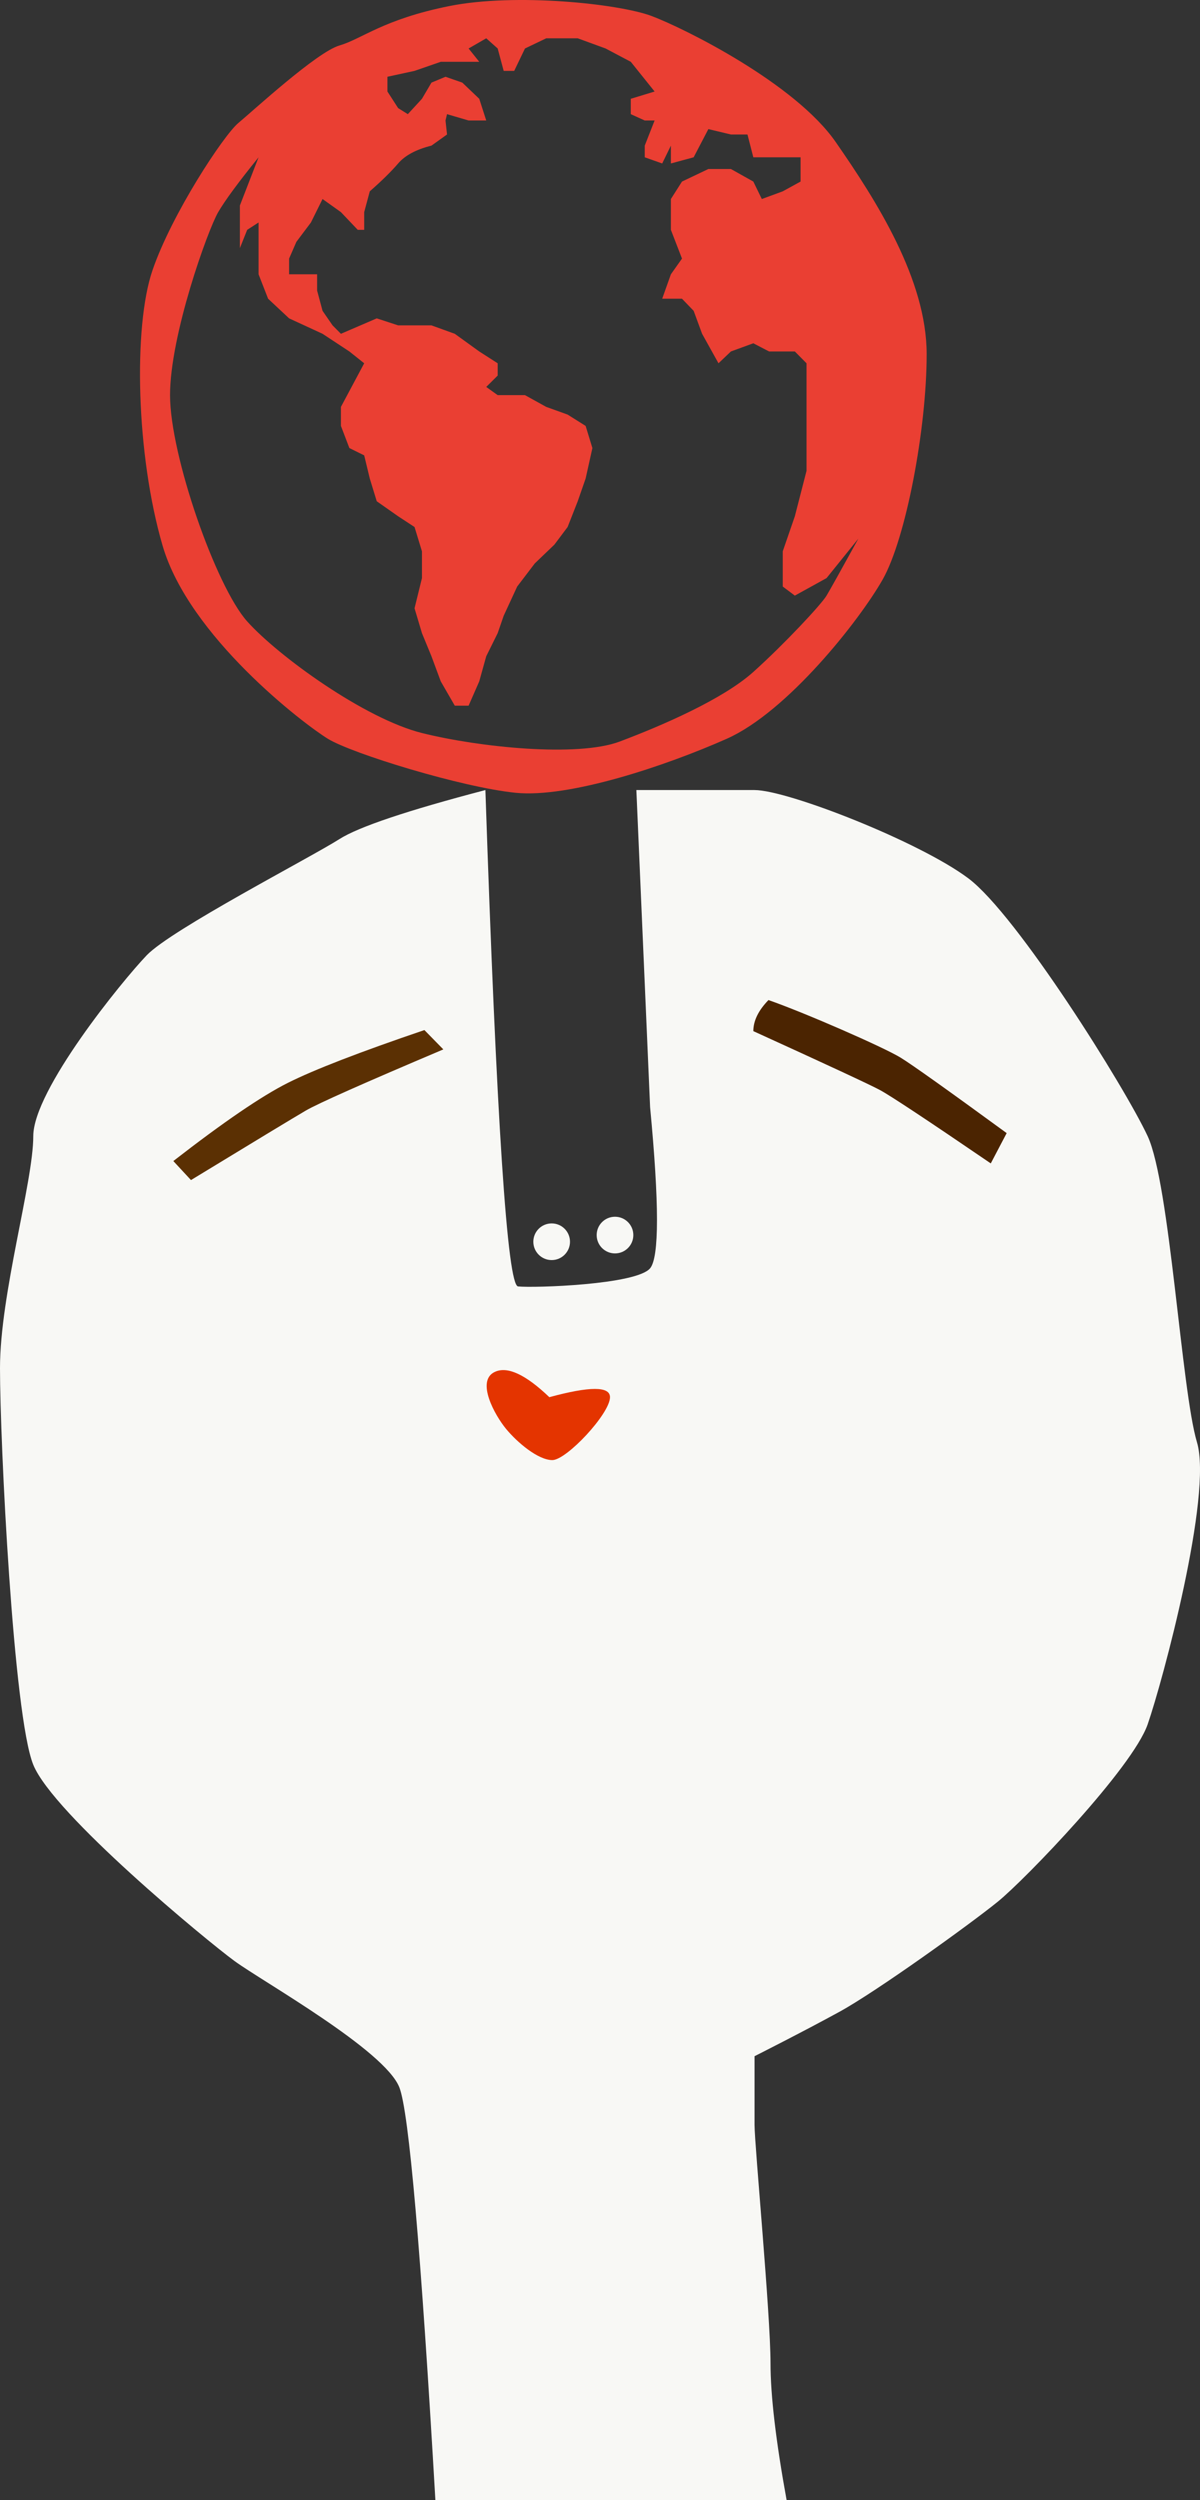 <?xml version="1.0" encoding="UTF-8"?>
<svg width="360px" height="750px" viewBox="0 0 360 750" version="1.1" xmlns="http://www.w3.org/2000/svg" xmlns:xlink="http://www.w3.org/1999/xlink">
    <rect x="0" y="0" width="360" height="750" fill="#333333" stroke="none"/>
    <!-- Generator: Sketch 56.2 (81672) - https://sketch.com -->
    <title>Group 3</title>
    <desc>Created with Sketch.</desc>
    <g id="Page-1" stroke="none" stroke-width="1" fill="none" fill-rule="evenodd">
        <g id="Jumplead" transform="translate(-61, -2502)">
            <g id="Group-3" transform="translate(61, 2502)">
                <path d="M130.617,750 L235.989,750 C232.766,732.312 231.154,718.594 231.154,708.847 C231.154,694.226 226.364,643.445 226.364,637.456 C226.364,631.467 226.364,616.82 226.364,616.82 C226.364,616.82 240.583,609.659 251.8,603.519 C263.017,597.378 291.026,577.215 299.34,570.468 C307.655,563.72 339.762,530.313 344.294,517.282 C348.826,504.251 363.804,448.457 359.095,432.667 C354.386,416.876 351.008,355.28 344.294,340.823 C337.579,326.367 305.149,274.49 290.516,263.496 C275.883,252.503 236.292,237 226.364,237 C219.746,237 207.928,237 190.91,237 L195.032,332.134 C197.781,361.064 197.781,377.175 195.032,380.467 C190.91,385.405 160.228,386.401 155.416,385.903 C152.208,385.571 148.943,335.937 145.62,237 C122.179,243.141 107.576,248.048 101.811,251.722 C93.164,257.233 51.47,278.778 44.013,286.566 C36.557,294.354 9.983,327.036 9.983,340.823 C9.983,354.611 0,388.205 0,410.436 C0,432.667 3.995,514.63 9.983,529.396 C15.972,544.162 61.973,582.133 70.336,588.257 C78.7,594.381 115.571,615.055 119.839,626.255 C122.685,633.722 126.277,674.971 130.617,750 Z" id="Path-14" fill="#F8F8F5"></path>
                <circle id="Oval" fill="#F8F8F5" cx="165.5" cy="372.5" r="5.5"></circle>
                <circle id="Oval" fill="#F8F8F5" cx="184.5" cy="370.5" r="5.5"></circle>
                <path d="M86.368,324.836 C94.235,320.885 107.886,315.607 127.321,309 L133,314.799 C109.091,324.931 95.341,331.046 91.752,333.144 C88.163,335.242 76.676,342.194 57.293,354 L52,348.291 C67.045,336.605 78.501,328.786 86.368,324.836 Z" id="Path-15" fill="#5B3003"></path>
                <path d="M230.539,300 C241.308,303.742 265.089,314.149 270.16,317.257 C273.541,319.329 284.154,326.881 302,339.912 L297.231,349 C278.122,335.958 267.026,328.614 263.943,326.969 C260.86,325.323 248.213,319.44 226,309.319 C226,306.226 227.513,303.12 230.539,300 Z" id="Path-16" fill="#4B2401"></path>
                <path d="M148.41,411.559 C152.19,409.766 157.655,412.288 164.804,419.127 C176.935,415.826 183,415.826 183,419.127 C183,424.078 169.96,438 165.705,438 C161.449,438 155.211,432.753 151.81,428.626 C148.41,424.5 142.739,414.249 148.41,411.559 Z" id="Path-17" fill="#E43400"></path>
                <path d="M134.789,1.82 C154.654,-2.167 185.672,1.112 195.498,4.808 C205.324,8.503 238.487,24.991 250.716,42.614 C262.945,60.237 278,83.879 278,106.236 C278,128.594 271.778,161.589 264.768,173.9 C257.758,186.211 236.188,213.563 218.006,221.626 C199.825,229.69 170.817,239.456 154.654,237.818 C138.491,236.181 105.648,226.08 98.371,221.626 C91.095,217.172 56.749,190.964 48.788,163.721 C40.826,136.479 39.943,98.033 45.746,81.081 C51.55,64.128 67.122,40.534 71.502,36.898 C75.882,33.262 95.032,15.625 101.824,13.648 C108.617,11.672 114.925,5.807 134.789,1.82 Z M122.347,34.246 L126.588,29.634 L129.437,24.782 L133.654,23.029 L138.688,24.782 L143.776,29.634 L145.872,36.146 L143.776,36.146 L140.581,36.146 L134.11,34.246 L133.654,36.146 L134.11,40.346 L129.437,43.686 C124.846,44.833 121.514,46.617 119.44,49.037 C117.366,51.457 114.531,54.244 110.934,57.397 L109.259,63.639 L109.259,68.949 L107.325,68.949 L102.278,63.639 L96.764,59.703 L93.28,66.737 L88.911,72.555 L86.731,77.573 L86.731,82.282 L90.656,82.282 L95.135,82.282 L95.135,87.167 L96.764,93.244 L99.767,97.604 L102.278,100.133 L113.025,95.503 L119.44,97.604 L129.437,97.604 L136.436,100.133 L143.776,105.434 L149.304,108.98 L149.304,112.667 L145.872,116.076 L149.304,118.534 L157.492,118.534 L163.869,122.061 L170.284,124.369 L175.689,127.767 L177.721,134.408 L175.689,143.549 L173.318,150.37 L170.284,158.096 L166.314,163.381 L160.441,169.013 L155.156,175.952 L151.107,184.711 L149.304,189.936 L145.872,196.864 L143.776,204.393 L140.581,211.693 L136.436,211.693 L132.226,204.393 L129.437,196.864 L126.588,189.936 L124.361,182.478 L126.588,173.418 L126.588,165.389 L124.361,158.096 L119.44,154.871 L113.025,150.37 L110.934,143.549 L109.259,136.603 L104.812,134.408 L102.278,127.767 L102.278,122.061 L109.259,108.98 L104.812,105.434 L96.764,100.133 L86.731,95.503 L80.43,89.611 L77.571,82.282 L77.571,74.433 L77.571,66.737 L74.155,68.949 L71.967,74.433 L71.967,61.646 L77.571,47.187 C71.56,54.615 67.523,60.099 65.459,63.639 C62.363,68.949 51.014,100.464 51.014,118.534 C51.014,136.603 64.781,175.957 74.155,186.41 C83.53,196.864 109.4,215.598 126.588,219.894 C143.776,224.19 173.272,227.208 185.905,222.452 C198.538,217.696 216.836,209.798 225.996,201.572 C235.156,193.346 246.34,181.397 247.968,178.675 C249.053,176.859 252.235,171.158 257.514,161.57 L247.968,173.418 L238.454,178.675 L234.825,175.952 L234.825,165.389 L238.454,154.871 L241.96,141.236 L241.96,127.767 L241.96,116.076 L241.96,108.98 L238.454,105.434 L230.725,105.434 L225.996,102.976 L219.275,105.434 L215.548,108.98 L210.631,100.133 L208.095,93.244 L204.599,89.611 L198.66,89.611 L201.267,82.282 L204.599,77.573 L201.267,68.949 L201.267,59.703 L204.599,54.465 L212.511,50.698 L219.275,50.698 L225.996,54.465 L228.548,59.703 L234.825,57.397 L240.172,54.465 L240.172,47.187 L230.725,47.187 L225.996,47.187 L224.243,40.346 L219.275,40.346 L212.511,38.727 L208.095,47.187 L201.267,49.037 L201.267,43.686 L198.66,49.037 L193.424,47.187 L193.424,43.686 L196.384,36.146 L193.424,36.146 L189.238,34.246 L189.238,29.634 L196.384,27.453 L189.238,18.541 L181.673,14.544 L173.318,11.49 L163.869,11.49 L157.492,14.544 L154.264,21.262 L151.107,21.262 L149.304,14.544 L145.872,11.49 L140.581,14.544 L143.776,18.541 L132.226,18.541 L124.361,21.262 L116.229,23.029 L116.229,27.453 L119.44,32.431 L122.347,34.246 Z" id="Path-20" fill="#EA3F33"></path>
            </g>
        </g>
    </g>
</svg>
